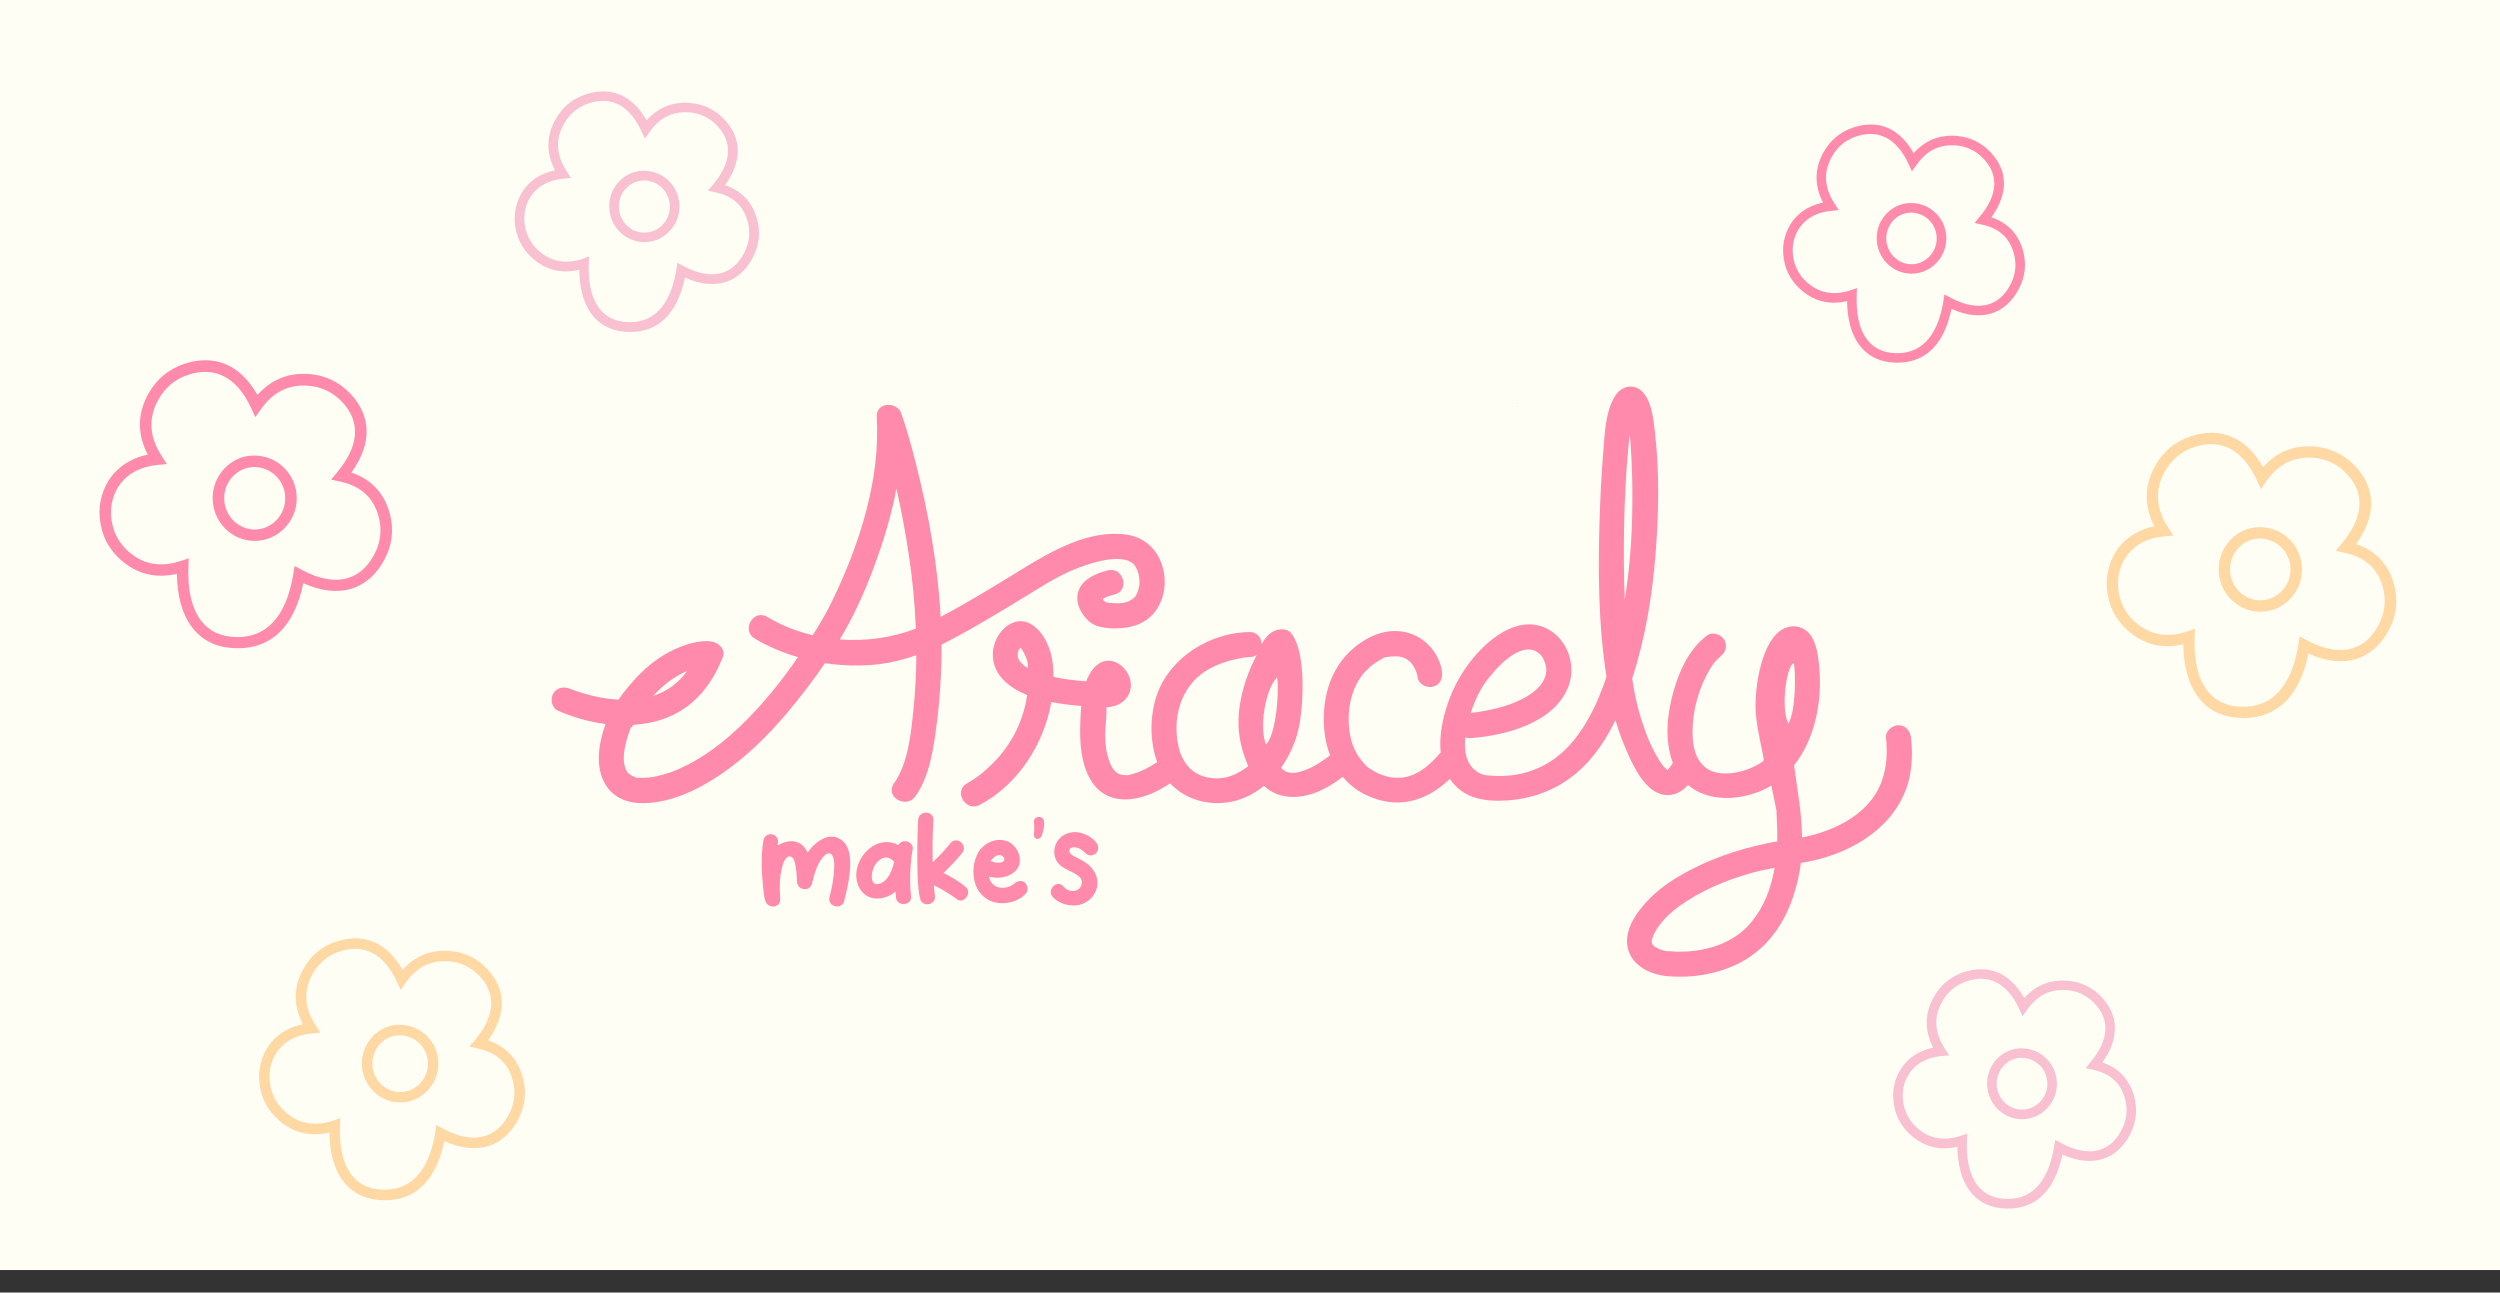 <?xml version="1.0" encoding="utf-8"?>
<!-- Generator: Adobe Illustrator 24.0.2, SVG Export Plug-In . SVG Version: 6.00 Build 0)  -->
<svg version="1.1" id="Capa_1" xmlns="http://www.w3.org/2000/svg" xmlns:xlink="http://www.w3.org/1999/xlink" x="0px" y="0px"
	 viewBox="0 0 283.46 146.55" style="enable-background:new 0 0 283.46 146.55;" xml:space="preserve">
<rect x="0" y="0" width="283.46" height="146.55" fill="#333333" stroke="none"/>
<style type="text/css">
	.st0{fill:#FFFEF5;}
	.st1{fill:#FFD8A4;}
	.st2{fill:#FF8AAB;}
	.st3{fill:#F9C0D2;}
</style>
<rect class="st0" width="283.46" height="144"/>
<g>
	<path class="st1" d="M59.24,122.02c-0.6-2.02-1.91-3.38-3.91-4.05c2.13-2.96,2.09-5.84-0.13-8.15c-1.15-1.2-2.57-1.87-4.22-2
		c-2.13-0.16-3.92,0.56-5.33,2.15c-1.76-3.12-4.43-4.25-7.58-3.19c-1.58,0.53-2.81,1.56-3.65,3.04c-1.16,2.05-1.18,4.17-0.08,6.31
		c-2.02,0.41-3.18,1.48-3.8,2.33c-0.84,1.15-1.26,2.64-1.15,4.08c0.14,1.77,0.86,3.26,2.15,4.41c1.66,1.49,3.61,1.98,5.81,1.46
		c0.04,4.5,2.01,7.27,5.43,7.63c0.3,0.03,0.59,0.05,0.88,0.05c3.5,0,5.82-2.32,6.72-6.71c1.78,0.81,3.48,1.01,4.94,0.58
		c1.42-0.43,2.6-1.46,3.41-2.98C59.57,125.38,59.75,123.72,59.24,122.02z M37.77,127.06c-2.09,0.7-3.92,0.36-5.44-1
		c-1.05-0.94-1.64-2.16-1.76-3.62c-0.18-2.31,1.24-4.95,4.78-5.27l0.97-0.09l-0.53-0.82c-1.3-2.03-1.41-3.95-0.33-5.86
		c0.69-1.22,1.69-2.06,2.99-2.5c2.82-0.95,5.08,0.23,6.55,3.41l0.43,0.93l0.59-0.84c1.25-1.77,2.84-2.55,4.87-2.4
		c1.35,0.1,2.51,0.65,3.45,1.64c1.96,2.04,1.79,4.56-0.48,7.28l-0.63,0.75l0.96,0.21c2.07,0.45,3.35,1.59,3.91,3.47
		c0.41,1.39,0.27,2.76-0.42,4.06c-0.67,1.26-1.58,2.06-2.71,2.4c-1.35,0.41-2.99,0.11-4.75-0.85l-0.74-0.4l-0.13,0.83
		c-0.51,3.2-2.04,6.92-6.45,6.46c-2.98-0.31-4.52-2.87-4.35-7.21l0.03-0.86L37.77,127.06z"/>
	<path class="st1" d="M45.37,125L45.37,125c1.14,0,2.22-0.45,3.04-1.27c0.84-0.84,1.3-1.95,1.29-3.14c0-1.18-0.46-2.29-1.29-3.12
		c-0.83-0.82-1.93-1.28-3.13-1.28c-1.13,0-2.2,0.47-3.01,1.31c-0.8,0.83-1.24,1.93-1.24,3.09C41.05,123.02,42.99,125,45.37,125z
		 M45.3,117.39c0.87,0,1.67,0.33,2.28,0.93c0.61,0.6,0.94,1.41,0.94,2.28c0,0.87-0.33,1.68-0.95,2.3c-0.59,0.6-1.38,0.92-2.2,0.92
		c-1.73,0-3.14-1.45-3.15-3.22c0-0.85,0.32-1.65,0.9-2.27c0.58-0.61,1.35-0.94,2.16-0.94l0-0.29L45.3,117.39z M45.37,124.71
		L45.37,124.71L45.37,124.71L45.37,124.71z"/>
</g>
<g>
	<path class="st2" d="M229.35,28.32c-0.54-1.83-1.74-3.07-3.56-3.68c1.94-2.69,1.9-5.31-0.12-7.41c-1.05-1.09-2.34-1.7-3.84-1.82
		c-1.93-0.15-3.57,0.51-4.85,1.96c-1.6-2.84-4.03-3.87-6.89-2.9c-1.44,0.49-2.56,1.42-3.31,2.76c-1.05,1.87-1.08,3.79-0.08,5.74
		c-1.83,0.37-2.89,1.34-3.46,2.12c-0.77,1.05-1.15,2.4-1.05,3.71c0.12,1.61,0.78,2.96,1.95,4.01c1.51,1.35,3.29,1.8,5.29,1.33
		c0.04,4.09,1.83,6.62,4.93,6.94c0.27,0.03,0.54,0.04,0.8,0.04c3.18,0,5.29-2.11,6.11-6.1c1.62,0.74,3.16,0.92,4.49,0.53
		c1.29-0.39,2.36-1.33,3.1-2.71C229.65,31.38,229.8,29.86,229.35,28.32z M209.82,32.91c-1.9,0.64-3.57,0.33-4.95-0.91
		c-0.96-0.86-1.5-1.96-1.6-3.29c-0.16-2.1,1.13-4.5,4.34-4.8l0.88-0.08l-0.48-0.75c-1.19-1.84-1.28-3.59-0.3-5.33
		c0.63-1.11,1.54-1.87,2.72-2.27c2.56-0.87,4.62,0.21,5.96,3.1l0.39,0.85l0.54-0.76c1.14-1.61,2.59-2.32,4.43-2.18
		c1.22,0.09,2.28,0.59,3.14,1.49c1.78,1.86,1.63,4.15-0.44,6.62l-0.57,0.68l0.87,0.19c1.89,0.41,3.05,1.45,3.56,3.16
		c0.37,1.27,0.25,2.51-0.39,3.7c-0.61,1.14-1.44,1.88-2.46,2.18c-1.23,0.37-2.72,0.1-4.32-0.77l-0.67-0.36l-0.12,0.75
		c-0.46,2.91-1.86,6.29-5.87,5.88c-2.71-0.28-4.11-2.61-3.96-6.56l0.03-0.78L209.82,32.91z"/>
	<path class="st2" d="M216.73,31.03L216.73,31.03c1.04,0,2.02-0.41,2.77-1.16c0.76-0.76,1.18-1.77,1.18-2.85
		c0-1.08-0.42-2.08-1.18-2.84c-0.75-0.75-1.76-1.16-2.85-1.16c-1.03,0-2,0.43-2.74,1.19c-0.73,0.76-1.13,1.76-1.12,2.81
		C212.8,29.23,214.56,31.03,216.73,31.03z M216.66,24.11c0.79,0,1.52,0.3,2.07,0.85c0.55,0.55,0.86,1.28,0.86,2.07
		c0,0.79-0.3,1.53-0.86,2.09c-0.54,0.54-1.25,0.84-2,0.84c-1.57,0-2.85-1.32-2.86-2.93c0-0.77,0.29-1.5,0.82-2.06
		c0.53-0.55,1.23-0.86,1.96-0.86l0-0.26L216.66,24.11z M216.73,30.77L216.73,30.77L216.73,30.77L216.73,30.77z"/>
</g>
<g>
	<path class="st1" d="M271.4,66.1c-0.65-2.2-2.08-3.68-4.26-4.41c2.32-3.22,2.28-6.36-0.14-8.88c-1.26-1.31-2.8-2.04-4.6-2.18
		c-2.32-0.18-4.27,0.61-5.81,2.34c-1.91-3.4-4.83-4.63-8.25-3.48c-1.73,0.58-3.06,1.7-3.97,3.31c-1.26,2.24-1.29,4.55-0.09,6.87
		c-2.2,0.45-3.46,1.61-4.14,2.54c-0.92,1.25-1.38,2.88-1.26,4.45c0.15,1.93,0.94,3.55,2.34,4.8c1.81,1.62,3.94,2.15,6.33,1.59
		c0.05,4.9,2.19,7.92,5.91,8.31c0.32,0.03,0.65,0.05,0.96,0.05c3.81,0,6.34-2.53,7.32-7.31c1.94,0.89,3.79,1.1,5.38,0.63
		c1.55-0.47,2.83-1.59,3.72-3.25C271.76,69.77,271.94,67.96,271.4,66.1z M248,71.6c-2.28,0.76-4.27,0.4-5.93-1.09
		c-1.15-1.03-1.79-2.35-1.91-3.94c-0.19-2.52,1.35-5.39,5.2-5.75l1.06-0.1l-0.58-0.9c-1.42-2.21-1.54-4.3-0.36-6.39
		c0.75-1.33,1.85-2.24,3.26-2.72c3.07-1.04,5.54,0.25,7.14,3.71l0.47,1.02l0.64-0.91c1.36-1.93,3.1-2.78,5.3-2.62
		c1.47,0.11,2.73,0.71,3.76,1.78c2.14,2.23,1.96,4.97-0.53,7.94l-0.68,0.82l1.04,0.23c2.26,0.49,3.65,1.73,4.26,3.78
		c0.45,1.52,0.29,3.01-0.46,4.43c-0.73,1.37-1.72,2.25-2.95,2.62c-1.47,0.44-3.26,0.12-5.18-0.92l-0.8-0.44l-0.14,0.9
		c-0.56,3.49-2.23,7.54-7.03,7.04c-3.24-0.34-4.93-3.13-4.74-7.86l0.04-0.93L248,71.6z"/>
	<path class="st1" d="M256.28,69.36L256.28,69.36c1.25,0,2.42-0.49,3.32-1.38c0.91-0.91,1.41-2.13,1.41-3.42
		c0-1.29-0.5-2.5-1.41-3.4c-0.9-0.9-2.11-1.39-3.41-1.39c-1.24,0-2.4,0.51-3.28,1.42c-0.87,0.91-1.35,2.1-1.35,3.37
		C251.57,67.2,253.69,69.36,256.28,69.36z M256.2,61.06c0.94,0,1.82,0.36,2.48,1.02c0.66,0.66,1.03,1.54,1.03,2.48
		c0,0.94-0.36,1.83-1.03,2.5c-0.65,0.65-1.5,1.01-2.4,1.01c-1.88,0-3.42-1.58-3.43-3.51c0-0.93,0.35-1.8,0.99-2.47
		c0.63-0.66,1.47-1.02,2.35-1.03l0-0.31L256.2,61.06z M256.28,69.04L256.28,69.04L256.28,69.04L256.28,69.04z"/>
</g>
<g>
	<path class="st3" d="M241.94,124.17c-0.55-1.84-1.75-3.09-3.57-3.7c1.95-2.7,1.91-5.34-0.12-7.45c-1.05-1.1-2.35-1.71-3.86-1.82
		c-1.94-0.15-3.58,0.51-4.87,1.97c-1.61-2.85-4.05-3.89-6.92-2.92c-1.45,0.49-2.57,1.42-3.33,2.78c-1.06,1.88-1.08,3.81-0.08,5.76
		c-1.84,0.37-2.9,1.35-3.47,2.13c-0.77,1.05-1.16,2.41-1.05,3.73c0.12,1.62,0.78,2.98,1.96,4.03c1.52,1.36,3.3,1.81,5.31,1.34
		c0.04,4.11,1.83,6.65,4.96,6.97c0.27,0.03,0.54,0.04,0.8,0.04c3.2,0,5.31-2.12,6.14-6.13c1.63,0.74,3.18,0.93,4.51,0.53
		c1.3-0.39,2.38-1.33,3.12-2.72C242.24,127.25,242.4,125.72,241.94,124.17z M222.32,128.78c-1.91,0.64-3.58,0.33-4.97-0.91
		c-0.96-0.86-1.5-1.97-1.6-3.31c-0.16-2.11,1.13-4.52,4.36-4.82l0.89-0.08l-0.48-0.75c-1.19-1.85-1.29-3.61-0.3-5.36
		c0.63-1.11,1.55-1.88,2.73-2.28c2.57-0.87,4.64,0.21,5.99,3.11l0.39,0.85l0.54-0.77c1.14-1.62,2.6-2.33,4.45-2.2
		c1.23,0.09,2.29,0.6,3.16,1.5c1.79,1.87,1.64,4.17-0.44,6.66l-0.57,0.69l0.87,0.19c1.9,0.41,3.06,1.45,3.57,3.17
		c0.38,1.27,0.25,2.52-0.39,3.71c-0.61,1.15-1.44,1.89-2.47,2.2c-1.23,0.37-2.73,0.1-4.34-0.77l-0.67-0.37L232.9,130
		c-0.47,2.92-1.87,6.32-5.9,5.9c-2.72-0.28-4.13-2.62-3.98-6.59l0.03-0.78L222.32,128.78z"/>
	<path class="st3" d="M229.26,126.9L229.26,126.9c1.05,0,2.03-0.41,2.78-1.16c0.76-0.77,1.18-1.78,1.18-2.86
		c0-1.08-0.42-2.09-1.18-2.85c-0.76-0.75-1.77-1.17-2.86-1.17c-1.04,0-2.01,0.43-2.75,1.19c-0.73,0.76-1.13,1.77-1.13,2.82
		C225.31,125.09,227.09,126.9,229.26,126.9z M229.2,119.94c0.79,0,1.53,0.3,2.08,0.85c0.55,0.55,0.86,1.29,0.86,2.08
		c0,0.79-0.31,1.54-0.87,2.1c-0.54,0.54-1.26,0.84-2.01,0.84c-1.58,0-2.87-1.32-2.87-2.94c0-0.78,0.29-1.51,0.83-2.07
		c0.53-0.55,1.23-0.86,1.97-0.86l0-0.26L229.2,119.94z M229.26,126.64L229.26,126.64L229.26,126.64L229.26,126.64z"/>
</g>
<g>
	<path class="st3" d="M85.8,24.71c-0.55-1.85-1.76-3.1-3.59-3.72c1.96-2.72,1.92-5.37-0.12-7.49c-1.06-1.1-2.36-1.72-3.88-1.83
		c-1.95-0.15-3.6,0.52-4.9,1.98c-1.61-2.87-4.07-3.91-6.96-2.93c-1.46,0.49-2.58,1.43-3.35,2.79c-1.06,1.89-1.09,3.83-0.08,5.8
		c-1.85,0.38-2.92,1.36-3.49,2.14c-0.78,1.06-1.16,2.43-1.06,3.75c0.13,1.63,0.79,2.99,1.97,4.05c1.52,1.37,3.32,1.82,5.34,1.34
		c0.04,4.14,1.84,6.68,4.99,7.01c0.27,0.03,0.55,0.04,0.81,0.04c3.21,0,5.34-2.13,6.18-6.17c1.64,0.75,3.2,0.93,4.54,0.53
		c1.31-0.39,2.39-1.34,3.13-2.74C86.11,27.81,86.27,26.27,85.8,24.71z M66.07,29.35c-1.92,0.64-3.6,0.33-5-0.92
		c-0.97-0.87-1.51-1.99-1.61-3.32c-0.16-2.13,1.14-4.55,4.39-4.85l0.89-0.08l-0.49-0.76c-1.2-1.86-1.3-3.63-0.3-5.39
		c0.63-1.12,1.56-1.89,2.75-2.3c2.59-0.87,4.67,0.21,6.02,3.13l0.4,0.86l0.54-0.77c1.15-1.63,2.61-2.34,4.47-2.21
		c1.24,0.09,2.31,0.6,3.17,1.5c1.8,1.88,1.65,4.19-0.45,6.69l-0.58,0.69l0.88,0.19c1.91,0.42,3.08,1.46,3.59,3.19
		c0.38,1.28,0.25,2.53-0.39,3.73c-0.61,1.15-1.45,1.9-2.49,2.21c-1.24,0.37-2.75,0.1-4.37-0.78l-0.68-0.37l-0.12,0.76
		c-0.47,2.94-1.88,6.36-5.93,5.94c-2.73-0.28-4.15-2.64-4-6.63l0.03-0.79L66.07,29.35z"/>
	<path class="st3" d="M73.05,27.45L73.05,27.45c1.05,0,2.04-0.41,2.8-1.17c0.77-0.77,1.19-1.79,1.19-2.88
		c0-1.09-0.42-2.11-1.19-2.87c-0.76-0.76-1.78-1.17-2.88-1.17c-1.04,0-2.02,0.43-2.76,1.2c-0.74,0.77-1.14,1.77-1.13,2.84
		C69.08,25.64,70.87,27.45,73.05,27.45z M72.99,20.46c0.79,0,1.54,0.3,2.09,0.86c0.56,0.55,0.87,1.3,0.87,2.1
		c0,0.8-0.31,1.55-0.87,2.11c-0.55,0.55-1.26,0.85-2.02,0.85c-1.59,0-2.88-1.33-2.89-2.96c0-0.78,0.29-1.52,0.83-2.08
		c0.53-0.56,1.24-0.86,1.98-0.87l0-0.26L72.99,20.46z M73.06,27.19L73.06,27.19L73.06,27.19L73.06,27.19z"/>
</g>
<g>
	<path class="st2" d="M44.14,58.04c-0.66-2.22-2.1-3.72-4.3-4.46c2.35-3.25,2.3-6.42-0.14-8.97c-1.27-1.32-2.83-2.06-4.64-2.2
		c-2.34-0.18-4.31,0.62-5.87,2.37c-1.93-3.43-4.88-4.68-8.34-3.51c-1.74,0.59-3.09,1.71-4.01,3.34c-1.27,2.26-1.3,4.59-0.09,6.94
		c-2.22,0.45-3.49,1.63-4.18,2.56c-0.93,1.27-1.39,2.9-1.27,4.49c0.15,1.95,0.94,3.58,2.36,4.85c1.83,1.64,3.98,2.18,6.4,1.61
		c0.05,4.95,2.21,8,5.97,8.39c0.33,0.03,0.65,0.05,0.97,0.05c3.85,0,6.4-2.55,7.39-7.38c1.96,0.9,3.83,1.12,5.43,0.64
		c1.56-0.47,2.86-1.6,3.75-3.28C44.5,61.75,44.69,59.91,44.14,58.04z M20.51,63.6c-2.3,0.77-4.31,0.4-5.98-1.1
		c-1.16-1.04-1.81-2.38-1.93-3.98c-0.2-2.55,1.37-5.45,5.25-5.8l1.07-0.1l-0.58-0.9c-1.43-2.23-1.55-4.34-0.36-6.45
		c0.76-1.34,1.86-2.27,3.29-2.75c3.1-1.05,5.59,0.25,7.21,3.75l0.47,1.03l0.65-0.92c1.38-1.95,3.13-2.81,5.36-2.64
		c1.48,0.11,2.76,0.72,3.8,1.8c2.16,2.25,1.97,5.02-0.53,8.01l-0.69,0.83l1.05,0.23c2.28,0.5,3.69,1.75,4.3,3.82
		c0.45,1.53,0.3,3.03-0.47,4.47c-0.74,1.38-1.74,2.27-2.98,2.64c-1.48,0.45-3.29,0.12-5.23-0.93l-0.81-0.44l-0.15,0.91
		c-0.56,3.52-2.25,7.61-7.1,7.11c-3.27-0.34-4.97-3.16-4.79-7.94l0.04-0.94L20.51,63.6z"/>
	<path class="st2" d="M28.87,61.33L28.87,61.33c1.26,0,2.45-0.5,3.35-1.4c0.92-0.92,1.43-2.15,1.42-3.45c0-1.3-0.51-2.52-1.42-3.43
		c-0.91-0.91-2.13-1.4-3.44-1.4c-1.25,0-2.42,0.52-3.31,1.44c-0.88,0.92-1.36,2.13-1.36,3.4C24.12,59.15,26.25,61.33,28.87,61.33z
		 M28.79,52.95c0.95,0,1.84,0.36,2.51,1.03c0.67,0.66,1.04,1.55,1.04,2.51c0,0.95-0.37,1.85-1.04,2.53
		c-0.65,0.65-1.51,1.02-2.42,1.02c-1.9,0-3.45-1.59-3.46-3.55c0-0.94,0.35-1.82,1-2.49c0.64-0.67,1.48-1.03,2.37-1.04l0-0.32
		L28.79,52.95z M28.87,61.01L28.87,61.01L28.87,61.01L28.87,61.01z"/>
</g>
<g>
	<g>
		<path class="st2" d="M71.46,82.63c0.02-0.02,0.04-0.03,0.05-0.05C71.49,82.59,71.47,82.61,71.46,82.63
			C71.46,82.63,71.46,82.63,71.46,82.63z"/>
		<polygon class="st2" points="124.94,67.95 124.94,67.95 124.94,67.95 124.94,67.95 		"/>
		<path class="st2" d="M109.98,71.36c2.8-1.59,5.55-3.27,8.29-4.96c1.09-0.67,2.5-1.42,3.47-1.81c0.93-0.38,1.88-0.71,2.85-0.94
			c0.43-0.1,0.97-0.2,1.24-0.23c0.26-0.02,0.52-0.04,0.78-0.04c0.11,0,0.53,0.02,0.54,0.02c0.2,0.03,0.4,0.08,0.6,0.13
			c0.28,0.08,0.06-0.03,0.36,0.14c0.38,0.21,0.47,0.3,0.68,0.65c0.23,0.38,0.39,0.98,0.41,1.54c0,0.12-0.01,0.23-0.01,0.35
			c0,0.05-0.01,0.1-0.01,0.15c-0.03,0.16-0.06,0.32-0.1,0.47c-0.02,0.09-0.05,0.17-0.08,0.26c-0.01,0.03-0.01,0.05-0.02,0.06
			c0,0,0,0.01-0.01,0.02c-0.23,0.46-0.19,0.48-0.65,0.83c0.22-0.17-0.44,0.22-0.25,0.14c-0.25,0.11-0.55,0.19-0.82,0.23
			c-0.35,0.05-0.73,0.04-1.08,0.01c-0.12-0.01-0.25-0.02-0.37-0.03c-0.13-0.02-0.27-0.04-0.4-0.07c-0.03-0.01-0.04-0.01-0.06-0.01
			c-0.08-0.07-0.16-0.14-0.21-0.19c-0.01-0.01-0.01-0.02-0.02-0.03c-0.03-0.04-0.05-0.1-0.08-0.15c0.43-0.24,0.85-0.37,1.34-0.49
			c1.77-0.44,1.02-3.18-0.75-2.74c-1.54,0.38-3.36,1.19-3.47,3.01c-0.06,1.03,0.53,1.99,1.24,2.69c0.92,0.9,2.64,0.95,3.87,0.84
			c1.26-0.11,2.47-0.54,3.37-1.47c1.03-1.06,1.51-2.65,1.42-4.11c-0.15-2.54-1.72-4.63-4.3-5.01c-4.22-0.62-8.47,1.83-11.94,3.96
			c-3,1.84-6.02,3.72-9.16,5.36c-0.31-5.87-1.37-11.74-2.81-17.4c-0.48-1.9-1-3.8-1.64-5.65c-0.5-1.43-2.89-1.31-2.79,0.38
			c0.41,7.1-1.92,14.34-4.96,20.68c-0.67,1.4-1.46,2.75-2.3,4.07c-1.82-0.43-3.57-1.12-5.15-2.07c-1.57-0.95-3,1.51-1.43,2.45
			c1.5,0.9,3.17,1.6,4.91,2.11c-0.17,0.24-0.34,0.49-0.51,0.73c-2.08,2.93-4.42,5.71-7.12,8.09c-1.75,1.54-3.69,2.88-5.83,3.84
			c-0.24,0.11-0.44,0.19-0.91,0.36c-0.37,0.13-0.74,0.25-1.12,0.35c-0.3,0.08-0.6,0.15-0.9,0.2c-0.12,0.02-0.24,0.04-0.36,0.06
			c-0.06,0.01-0.13,0.02-0.19,0.02c-0.4,0.03-0.8,0.05-1.2,0.03c-0.07,0-0.15-0.01-0.22-0.02c-0.74-0.32-1.06-0.51-1.27-1.22
			c-0.26-0.92-0.07-2.03,0.2-3.02c0.12-0.44,0.26-0.86,0.41-1.29c-0.01,0-0.01,0.01-0.01,0.01c0,0,0.01-0.01,0.02-0.01
			c0-0.01,0.01-0.02,0.01-0.03c0.12-0.34,0.16-0.16,0.04-0.02c0.09-0.09,0.19-0.23,0.28-0.4c2.16-0.14,4.24-0.74,5.99-2
			c1.98-1.43,3.27-3.42,4.16-5.67c0.37-0.94-0.55-1.71-1.37-1.8c-1.57-0.16-3.32,0.49-4.67,1.19c-1.52,0.79-2.89,1.94-4.02,3.21
			c-0.61,0.68-1.22,1.42-1.77,2.21c-1.31-0.07-2.48-0.28-3.85-0.68c-0.45-0.13-0.91-0.28-1.35-0.44c-0.14-0.05-0.28-0.12-0.42-0.16
			c-0.07-0.02-0.07-0.02-0.04-0.01c-0.65-0.2-1.35-0.05-1.73,0.59c-0.36,0.6-0.19,1.63,0.51,1.94c1.65,0.73,3.52,1.28,5.42,1.52
			c-0.78,2.14-1.23,4.85-0.01,6.87c0.8,1.33,2.22,2.01,3.72,2.09c3.32,0.18,6.7-1.44,9.36-3.25c2.8-1.91,5.26-4.3,7.44-6.88
			c1.53-1.81,3.01-3.74,4.37-5.73c2.08,0.31,4.18,0.36,6.16,0.11c1.47-0.18,2.85-0.54,4.2-1.01c-0.01,2.02-0.11,4.04-0.32,6.05
			c-0.28,2.79-0.59,6.17-2.23,8.51c-1.05,1.5,1.41,2.92,2.45,1.43c1.63-2.31,2.05-5.47,2.41-8.2c0.32-2.46,0.49-4.94,0.54-7.41
			c0.01-0.52,0-1.05,0-1.57C107.83,72.55,108.91,71.97,109.98,71.36z M124.98,67.84c-0.02-0.03-0.03-0.06-0.05-0.09
			C125,67.83,125,67.84,124.98,67.84z M124.94,67.95C124.94,67.95,124.94,67.95,124.94,67.95
			C124.94,67.96,124.94,67.95,124.94,67.95C124.94,67.96,124.94,67.96,124.94,67.95C124.94,67.96,124.78,68.04,124.94,67.95
			c-0.06-0.19-0.01-0.15,0.02-0.1C124.94,67.87,124.93,67.88,124.94,67.95c0.01-0.01,0.02-0.01,0.03-0.02
			C124.97,67.95,124.97,67.96,124.94,67.95z M76.36,76.91c0.55-0.36,1.04-0.62,1.56-0.83c-0.69,0.93-1.55,1.73-2.6,2.29
			c-0.41,0.22-0.83,0.39-1.25,0.53C74.75,78.14,75.51,77.46,76.36,76.91z M95.22,72.5c0.36-0.61,0.71-1.22,1.04-1.83
			c1.45-2.71,2.61-5.62,3.59-8.53c0.74-2.19,1.36-4.45,1.79-6.74c0.55,2.41,1,4.85,1.37,7.27c0.44,2.86,0.72,5.73,0.83,8.61
			C101.12,72.32,98.14,72.73,95.22,72.5z"/>
		<path class="st2" d="M145.74,74.07C145.74,74.07,145.74,74.07,145.74,74.07c0.01-0.01,0.01-0.01,0.01-0.02
			C145.75,74.06,145.74,74.07,145.74,74.07z"/>
		<path class="st2" d="M216.68,83.65c-0.09-0.76-0.59-1.42-1.42-1.42c-0.7,0-1.51,0.65-1.42,1.42c0.32,2.84-0.22,5.63-2.2,7.68
			c-1.46,1.52-3.35,2.48-5.24,3.09c-0.68,0.22-1.38,0.4-2.08,0.53c-0.02-2.75-0.54-5.41-0.9-8.18c2.32-2.91,3.15-7.05,2.88-10.73
			c-0.09-1.26-0.22-2.68-0.86-3.8c-0.73-1.26-2.37-1.66-3.65-0.68c-2.31,1.77-2.92,7.16-2.7,9.47c0.23,2.36,1.01,5.12,0.87,5.23
			c-0.54,0.44-1.43,0.85-2.03,1.05c-0.38,0.12-0.76,0.22-1.15,0.29c-0.07,0.01-0.3,0.04-0.35,0.05c-0.11,0.01-0.23,0.02-0.34,0.03
			c-0.32,0.02-0.64,0.03-0.96,0c-2.09-0.19-3.04-1.83-3.19-3.82c-0.18-2.48,0.41-5.09,1.53-7.26c0.25-0.49,0.54-0.98,0.87-1.42
			c0.01-0.01,0.26-0.31,0.32-0.36c0.08-0.09,0.59-0.52,0.34-0.33c0.62-0.46,0.92-1.23,0.51-1.94c-0.35-0.61-1.33-0.96-1.94-0.51
			c-2.09,1.54-3.23,4.16-3.89,6.59c-0.68,2.51-0.94,5.38-0.01,7.87c-0.21,0.36-0.45,0.64-0.6,0.82c0,0,0,0,0,0c0,0,0,0,0,0
			c0-0.01,0-0.01-0.01-0.01c-0.02-0.01-0.04-0.02-0.05-0.04c-0.13-0.1-0.24-0.22-0.35-0.34c-0.22-0.23-0.14-0.15-0.24-0.29
			c-0.16-0.22-0.3-0.45-0.44-0.68c-0.91-1.53-1.44-2.98-1.98-4.71c-0.44-1.4-0.72-2.86-0.94-4.32c1.51-4.59,2.29-9.45,2.66-14.24
			c0.36-4.57,0.45-9.31-0.1-13.87c-0.17-1.4-0.34-3.24-1.34-4.34c-0.98-1.08-2.47-0.74-3.18,0.45c-1.08,1.8-1.14,4.17-1.31,6.23
			c-0.2,2.45-0.33,4.91-0.41,7.36c-0.19,5.99-0.18,12.2,0.77,18.2c-0.16,0.48-0.33,0.96-0.51,1.43c-0.13,0.34-0.26,0.67-0.4,1
			c-0.03,0.07-0.06,0.14-0.09,0.21c-0.07,0.16-0.14,0.32-0.21,0.48c-0.27,0.58-0.56,1.14-0.87,1.69c-1.35,2.39-3.15,4.47-5.73,5.58
			c-1.78,0.76-3.44,0.98-5.34,0.83c-0.12-0.01-0.25-0.03-0.37-0.03c-0.02,0-0.02,0-0.04,0c-0.01,0-0.01,0-0.03-0.01
			c-0.13-0.02-0.26-0.03-0.39-0.07c-0.8-0.24-1.42-0.86-1.73-1.57c-0.34-0.78-0.4-1.7-0.3-2.65c0.17,0.06,0.36,0.09,0.59,0.08
			c4.05-0.3,9.71-1.76,11.17-6.06c0.78-2.3-0.18-5.06-2.33-6.26c-3.16-1.76-6.52,0.83-8.48,3.17c-1.63,1.95-2.74,4.18-3.36,6.65
			c-0.33,1.31-0.52,2.75-0.38,4.14c-0.04,0.03-0.07,0.06-0.11,0.1c-1.08,1.27-2.36,2.4-4.04,2.71c-0.18,0.03-0.39,0.05-0.68,0.05
			c-0.13,0-0.26,0-0.39-0.01c0,0-0.22-0.02-0.28-0.02c-0.49-0.07-0.99-0.22-1.45-0.41c-0.06-0.03-0.16-0.07-0.18-0.08
			c-0.1-0.05-0.2-0.1-0.3-0.16c-0.18-0.1-0.35-0.2-0.53-0.31c-0.12-0.08-0.23-0.16-0.35-0.24c-0.02-0.01-0.03-0.02-0.04-0.03
			c-0.01-0.01-0.02-0.02-0.03-0.03c-0.84-0.86-1.46-1.79-1.76-2.97c-0.69-2.67-0.2-5.95,1.65-7.85c0.19-0.2,0.4-0.38,0.61-0.57
			c0.02-0.02,0.17-0.14,0.19-0.16c0.03-0.02,0.07-0.05,0.1-0.07c0.32-0.23,0.65-0.44,1-0.62c0.08-0.04,0.16-0.07,0.23-0.12
			c0,0,0,0,0.01,0c0.22-0.05,0.53-0.08,0.6-0.09c0.17-0.02,0.35-0.03,0.53-0.03c0.05,0,0.45,0.02,0.45,0.01
			c0.13,0.02,0.26,0.05,0.38,0.08c0.05,0.01,0.39,0.15,0.35,0.13c0.05,0.03,0.1,0.05,0.15,0.08c0.04,0.03,0.27,0.2,0.28,0.2
			c0.06,0.05,0.11,0.1,0.17,0.15c0.03,0.03,0.15,0.17,0.19,0.22c0.09,0.13,0.18,0.27,0.26,0.41c0.05,0.08,0.08,0.17,0.13,0.25
			c0.01,0.01,0.01,0.02,0.02,0.03c0,0.01,0,0.01,0.01,0.02c0.04,0.14,0.09,0.27,0.13,0.4c0.04,0.15,0.08,0.3,0.1,0.46
			c0.11,0.76,1.07,1.18,1.75,0.99c0.82-0.22,1.1-0.98,0.99-1.75c-0.27-1.86-1.66-3.55-3.39-4.2c-2.4-0.9-4.76,0.02-6.6,1.56
			c-2.83,2.37-3.73,6.13-3.31,9.69c0.1,0.86,0.32,1.69,0.62,2.49c-0.85,0.65-1.78,1.28-2.78,1.66c-0.34,0.13-0.84,0.28-1.11,0.31
			c0,0-0.32,0.01-0.42,0.01c-0.07,0-0.14,0-0.21-0.01c-0.02,0-0.02,0-0.03,0c-0.01,0-0.03-0.01-0.05-0.01
			c-0.14-0.03-0.28-0.07-0.42-0.12c-0.03-0.01,0.09,0.06-0.15-0.09c-0.05-0.03-0.12-0.08-0.16-0.1c-0.08-0.07-0.17-0.15-0.24-0.23
			c1.08-1.51,1.82-3.28,2.12-5.04c0.37-2.11,0.79-7.97-0.95-10.21c-0.47-0.61-1.45-0.56-2.09-0.19c-0.56,0.31-0.96,0.84-1.28,1.43
			c-0.01-0.7-0.46-1.4-1.37-1.39c-4.39,0.05-8.91,2.79-10.44,6.96c-0.86,2.35-0.92,5.36-0.02,7.79c-0.96,0.63-1.98,1.17-3.11,1.43
			c-0.37,0.09-0.08,0.05-0.45,0.05c-0.08,0-0.41-0.04-0.45-0.03c-0.14-0.05-0.36-0.12-0.37-0.12c-0.12-0.07-0.27-0.19-0.3-0.2
			c-0.41-0.39-0.64-0.83-0.82-1.43c-0.32-1.03-0.33-1.37-0.39-2.34c-0.07-1.17,0.18-2.35,0.13-3.51c0-0.02,0.01-0.04,0.01-0.06
			c0.78-0.06,1.51-0.28,2.06-0.83c2.21-2.25-1.29-6.21-3.52-3.6c-0.37,0.43-0.64,0.94-0.85,1.48c-1.25-0.09-2.49-0.23-3.71-0.5
			c0-1.44-0.17-2.74-0.83-4.05c-0.74-1.48-2.27-2.89-4-1.99c-1.31,0.68-2.1,2.22-2.04,3.67c0.09,2.26,1.96,3.64,3.89,4.43
			c-0.39,2.7-1.58,5.23-3.43,7.25c-0.41,0.45-0.85,0.87-1.3,1.27c-0.51,0.45-0.55,0.47-0.94,0.75c-0.36,0.26-0.74,0.52-1.13,0.73
			c-1.62,0.86-0.18,3.31,1.43,2.45c4.31-2.28,7.28-6.88,8.11-11.66c1.11,0.22,2.24,0.35,3.35,0.44c0.01,0,0.03,0,0.04,0
			c-0.06,0.69-0.09,1.38-0.11,2.02c-0.07,2.12,0.07,4.51,1.18,6.38c1.6,2.69,4.6,2.59,7.16,1.42c0.65-0.3,1.26-0.66,1.86-1.04
			c1.74,1.87,4.44,2.61,7.03,2.06c1.35-0.29,2.56-0.92,3.6-1.78c1.78,1.68,4.4,1.54,6.71,0.39c0.79-0.39,1.51-0.88,2.22-1.41
			c0.64,0.76,1.41,1.42,2.33,1.9c1.43,0.75,3.05,1.16,4.67,0.96c2.01-0.24,3.72-1.25,5.14-2.63c0.21,0.31,0.45,0.6,0.74,0.88
			c1.36,1.29,2.99,1.59,4.78,1.6c2.59,0.01,5.22-0.69,7.4-2.08c2.69-1.71,4.51-4.27,5.87-7.06c0.4,1.46,0.97,2.89,1.6,4.25
			c0.85,1.83,2.41,4.7,4.87,4.19c0.71-0.15,1.28-0.56,1.75-1.09c2.21,1.9,5.66,1.8,8.36,0.63c0.42-0.18,0.72-0.34,1.09-0.57
			c0.09,0.62,0.27,1.19,0.37,1.81c0.08,0.47,0.23,0.97,0.25,1.45c0.01,0.12-0.05-0.53-0.04-0.28c0.07,1.18,0.11,2.28,0.09,3.35
			c-3.39,0.61-6.71,1.62-9.77,3.2c-1.73,0.89-3.45,2-4.81,3.4c-1.43,1.47-2.99,3.69-2.28,5.83c0.59,1.78,2.57,2.69,4.32,2.85
			c2.99,0.29,6.31-0.29,8.9-1.84c3.92-2.34,5.73-6.64,6.32-10.99c0.48-0.09,0.95-0.18,1.44-0.28c4.74-1.07,9.36-3.99,10.75-8.89
			C216.8,87.06,216.87,85.33,216.68,83.65z M156.94,74.55c-0.09,0.04-0.19,0.09-0.18,0.08C156.77,74.6,156.84,74.57,156.94,74.55z
			 M115.55,73.23c-0.01,0-0.01,0-0.02,0C115.48,73.18,115.42,73.09,115.55,73.23z M115.57,73.26c0,0-0.01,0-0.02-0.01
			C115.56,73.26,115.57,73.26,115.57,73.26z M116.14,75.49c-0.04-0.03-0.08-0.06-0.1-0.08c-0.12-0.11-0.22-0.22-0.33-0.33
			c-0.04-0.05-0.11-0.14-0.15-0.21c-0.03-0.05-0.07-0.16-0.1-0.22c-0.02-0.08-0.04-0.16-0.07-0.24c0-0.01,0-0.01,0-0.01
			c0.01-0.09,0.01-0.2,0-0.29c0.03-0.09,0.05-0.19,0.07-0.28c0.01-0.03,0.02-0.06,0.03-0.09c0.02-0.04,0.03-0.09,0.06-0.12
			c0.02-0.03,0.09-0.11,0.17-0.19c0.02,0.02,0.04,0.04,0.05,0.05c0.16,0.23,0.29,0.48,0.41,0.73c0.18,0.35,0.04,0.04,0.16,0.36
			c0.05,0.12,0.1,0.24,0.13,0.37c0.05,0.18,0.08,0.47,0.1,0.81c-0.06-0.03-0.12-0.07-0.18-0.1
			C116.3,75.61,116.22,75.55,116.14,75.49z M125.38,77.65C125.38,77.65,125.39,77.65,125.38,77.65
			C125.39,77.65,125.38,77.65,125.38,77.65C125.38,77.65,125.38,77.65,125.38,77.65z M143.55,84.43c-0.78-1.86-0.14-6.09,1.2-7.58
			C145.03,76.53,144.99,82.84,143.55,84.43z M141.47,86.93c-0.02,0.01-0.05,0.03-0.1,0.07c-0.21,0.14-0.41,0.28-0.63,0.41
			c-0.19,0.11-0.39,0.22-0.59,0.32c-0.08,0.04-0.17,0.08-0.25,0.12c-0.01,0.01-0.02,0.01-0.03,0.01c0,0,0,0,0,0
			c-0.24,0.09-0.49,0.19-0.74,0.25c-1.14,0.29-2.49,0.15-3.5-0.45c-0.6-0.35-1.03-0.83-1.35-1.36c-0.13-0.2-0.23-0.42-0.33-0.63
			c-0.02-0.06-0.14-0.35-0.17-0.44c-0.94-3.17-0.17-6.75,2.34-8.73c1.02-0.8,2.24-1.32,3.65-1.68c0.28-0.07,0.55-0.13,0.83-0.18
			c0.11-0.02,0.23-0.04,0.34-0.06c0.02,0,0.08-0.01,0.15-0.02c0.09-0.01,0.29-0.03,0.34-0.04c0.07-0.01,0.15-0.01,0.22-0.01
			c0.36,0,0.65-0.12,0.87-0.3c-0.06,0.17-1.8,3.11-2.07,6.88c-0.24,3.35,1.15,5.73,1.07,5.81
			C141.49,86.91,141.47,86.92,141.47,86.93z M167.06,79.98c0.29-0.77,0.7-1.62,1.18-2.36c0.03-0.05,0.17-0.24,0.21-0.3
			c0.23-0.31,0.47-0.61,0.72-0.9c0.59-0.7,1.24-1.38,1.99-1.92c0.46-0.33,0.95-0.61,1.49-0.77c0.4-0.11,0.83-0.11,1.09-0.05
			c0.3,0.08,0.6,0.27,0.73,0.38c0.39,0.36,0.4,0.38,0.64,0.9c-0.1-0.22,0.07,0.2,0.1,0.28c0.02,0.07,0.09,0.47,0.11,0.46
			c0.04,0.46-0.04,0.88-0.24,1.32c-0.33,0.74-1.08,1.41-1.85,1.88c-1.69,1.04-3.68,1.51-5.64,1.83c-0.08,0.01-0.15,0.02-0.23,0.03
			c-0.1,0.01-0.2,0.02-0.3,0.04c-0.1,0.01-0.19,0.02-0.29,0.03C166.85,80.54,166.95,80.25,167.06,79.98z M181.18,79.22
			C181.15,79.3,181.16,79.27,181.18,79.22L181.18,79.22z M184.22,68c-0.06-1.39-0.09-2.79-0.1-4.18c-0.03-4.51,0.12-9.04,0.55-13.52
			c0.03-0.33,0.08-0.66,0.12-0.99c0.06,0.53,0.1,1.05,0.13,1.58c0.13,2.14,0.19,4.28,0.16,6.42C185.05,60.88,184.79,64.46,184.22,68
			z M172.11,46.05c0,0,0.03,0.06,0.06,0.12C172.13,46.17,172.06,46.15,172.11,46.05z M189.04,87.34
			C189.04,87.34,189.04,87.34,189.04,87.34C189.04,87.34,189.04,87.34,189.04,87.34C189.04,87.34,189.04,87.35,189.04,87.34
			C189.04,87.34,189.04,87.34,189.04,87.34z M189.13,87.31c-0.01,0-0.03,0.01-0.05,0.02c0,0,0,0,0,0
			C189.1,87.32,189.11,87.32,189.13,87.31z M202.77,82.04c-0.89-1.73-0.21-6.55,0.61-6.86C203.63,76.12,203.63,80.64,202.77,82.04z
			 M200.54,101.03c-0.65,1.88-1.89,3.86-3.59,5.03c-1.1,0.75-2.23,1.22-3.53,1.52c-0.69,0.16-1.39,0.25-2.1,0.3
			c-0.38,0.02-0.77,0.03-1.15,0.03c-0.18,0-1.33-0.11-1.13-0.05c-0.14-0.03-0.27-0.05-0.41-0.09c-0.16-0.04-0.31-0.09-0.47-0.15
			c-0.02-0.01-0.03-0.01-0.04-0.01c-0.01,0-0.01-0.01-0.02-0.01c-0.14-0.07-0.27-0.14-0.4-0.22c-0.25-0.15-0.33-0.28-0.38-0.4
			c-0.02-0.06-0.04-0.26-0.03,0c-0.01-0.14-0.02-0.28,0-0.43c0-0.02,0.19-0.55,0.3-0.76c0.32-0.63,0.78-1.21,1.27-1.72
			c0.19-0.2,0.38-0.38,0.59-0.56c0.15-0.13,0.31-0.26,0.46-0.39c0.34-0.28,0.08-0.07,0.38-0.3c2.51-1.82,5.39-3.03,8.37-3.86
			c0.86-0.24,1.71-0.41,2.55-0.56C201.06,99.26,200.85,100.13,200.54,101.03z"/>
	</g>
	<g>
		<path class="st2" d="M95.86,95.7c1.09,1.5,0.28,4.81-0.15,6.47c-0.24,1.04-1.93,0.65-1.66-0.45c0.29-1.09,0.5-2.21,0.54-3.41
			c0.05-2.3-1.16-1.85-1.97,0.04c-0.24,0.6-0.41,1.24-0.56,1.87c-0.26,0.91-1.62,0.75-1.69-0.23c-0.03-0.74-0.08-1.45-0.23-2.12
			c-0.17-0.93-0.89-1.06-1.27-0.13c-0.52,1.27-0.49,2.83-0.41,4.23c0.08,0.92-1.29,1.13-1.65,0.27c-0.2-0.51-0.23-1.23-0.29-1.68
			c-0.17-1.73-0.26-3.54,0.04-5.26c0.17-1.04,1.66-0.9,1.66,0.13c-0.01,0.14-0.03,0.28-0.04,0.42c1.29-0.75,2.71-0.68,3.39,0.82
			c0.4-0.6,1.09-1.29,1.85-1.62C94.35,94.62,95.32,94.93,95.86,95.7z"/>
		<path class="st2" d="M103.45,96.44c-0.09,0.52-0.14,1.05-0.19,1.6c-0.1,1.22-0.09,2.43,0.04,3.64c0.08,1.06-1.71,1.14-1.71,0
			c-0.03-0.19-0.04-0.4-0.05-0.6c-0.2,0.18-0.42,0.33-0.67,0.45c-0.82,0.42-1.92,0.54-2.74-0.06c-0.87-0.63-1.23-1.88-0.96-2.99
			c0.4-1.76,2.12-3.4,4.05-2.92c0.23,0.05,0.45,0.14,0.63,0.26C102.41,94.9,103.78,95.58,103.45,96.44z M101.4,97.73
			c-0.73-0.82-1.52-0.56-2.14,0.26c-0.46,0.61-0.81,2.61,0.5,2.2C100.75,99.85,101.13,98.68,101.4,97.73z"/>
		<path class="st2" d="M108.4,101.87c-0.74-0.52-1.7-1.11-2.52-1.5c0.05,0.43,0.09,0.88,0.13,1.33c0.05,0.86-1.3,1.18-1.65,0.33
			c-0.37-1.33-0.35-3.78-0.35-5.64c0-1.14,0.03-2.26,0.09-3.4c0.06-1.16,1.79-1.1,1.73,0c-0.09,1.55-0.12,3.08-0.08,4.77
			c0.74-0.69,1.45-1.43,2.08-2.24c0.79-0.74,1.96,0.42,1.23,1.23c-0.63,0.78-1.33,1.5-2.08,2.23c0.86,0.45,1.7,0.89,2.51,1.59
			C110.29,101.21,109.23,102.7,108.4,101.87z"/>
		<path class="st2" d="M116.27,101.36c-0.86,0.95-2.56,1.3-3.77,0.86c-0.96-0.33-1.7-1.16-1.98-2.2c-0.28-1.09-0.2-2.35,0.46-3.47
			c0.52-0.77,1.38-1.32,2.39-1.32c1.19,0,2.14,0.91,2.26,2.15c0.13,1.78-2.07,2.46-3.5,2c0.24,1.22,1.33,1.52,2.42,1.11
			c0.37-0.18,0.65-0.58,1.13-0.6C116.41,99.85,116.78,100.85,116.27,101.36z M113.26,96.95c-0.36,0.04-0.68,0.33-0.95,0.69
			c0.36,0.12,0.7,0.22,1.06,0.17C114.21,97.73,113.89,96.92,113.26,96.95z"/>
		<path class="st2" d="M118.37,93.09c0.1,0.55-0.18,1.69-0.42,1.91c-0.27,0.23-0.74,0.15-0.72-0.36c0.05-0.49,0.05-0.99,0.01-1.47
			C117.18,92.51,118.24,92.4,118.37,93.09z"/>
		<path class="st2" d="M121.71,97.05c0.43,0.24,0.91,0.42,1.33,0.72c1.01,0.63,1.7,1.89,1.25,3.13c-0.38,1.1-1.48,1.83-2.71,1.76
			c-0.75-0.04-1.52-0.27-2.19-0.92c-0.78-0.78,0.42-2.11,1.2-1.23c0.36,0.55,1.32,0.73,1.8,0.22c0.38-0.4,0.43-1.07-0.19-1.47
			c-0.43-0.31-0.96-0.51-1.44-0.79c-0.86-0.41-1.29-1.2-1.22-2.06c0.1-1.06,0.83-1.8,1.8-2.01c1.04-0.22,2.23,0.26,2.94,1.1
			c0.28,0.36,0.37,0.83,0,1.23c-0.14,0.15-0.41,0.26-0.61,0.26c-0.19,0-0.46-0.1-0.6-0.26c-0.32-0.35-0.75-0.64-1.27-0.67
			C121.06,96.07,121.11,96.75,121.71,97.05z"/>
	</g>
</g>
</svg>

